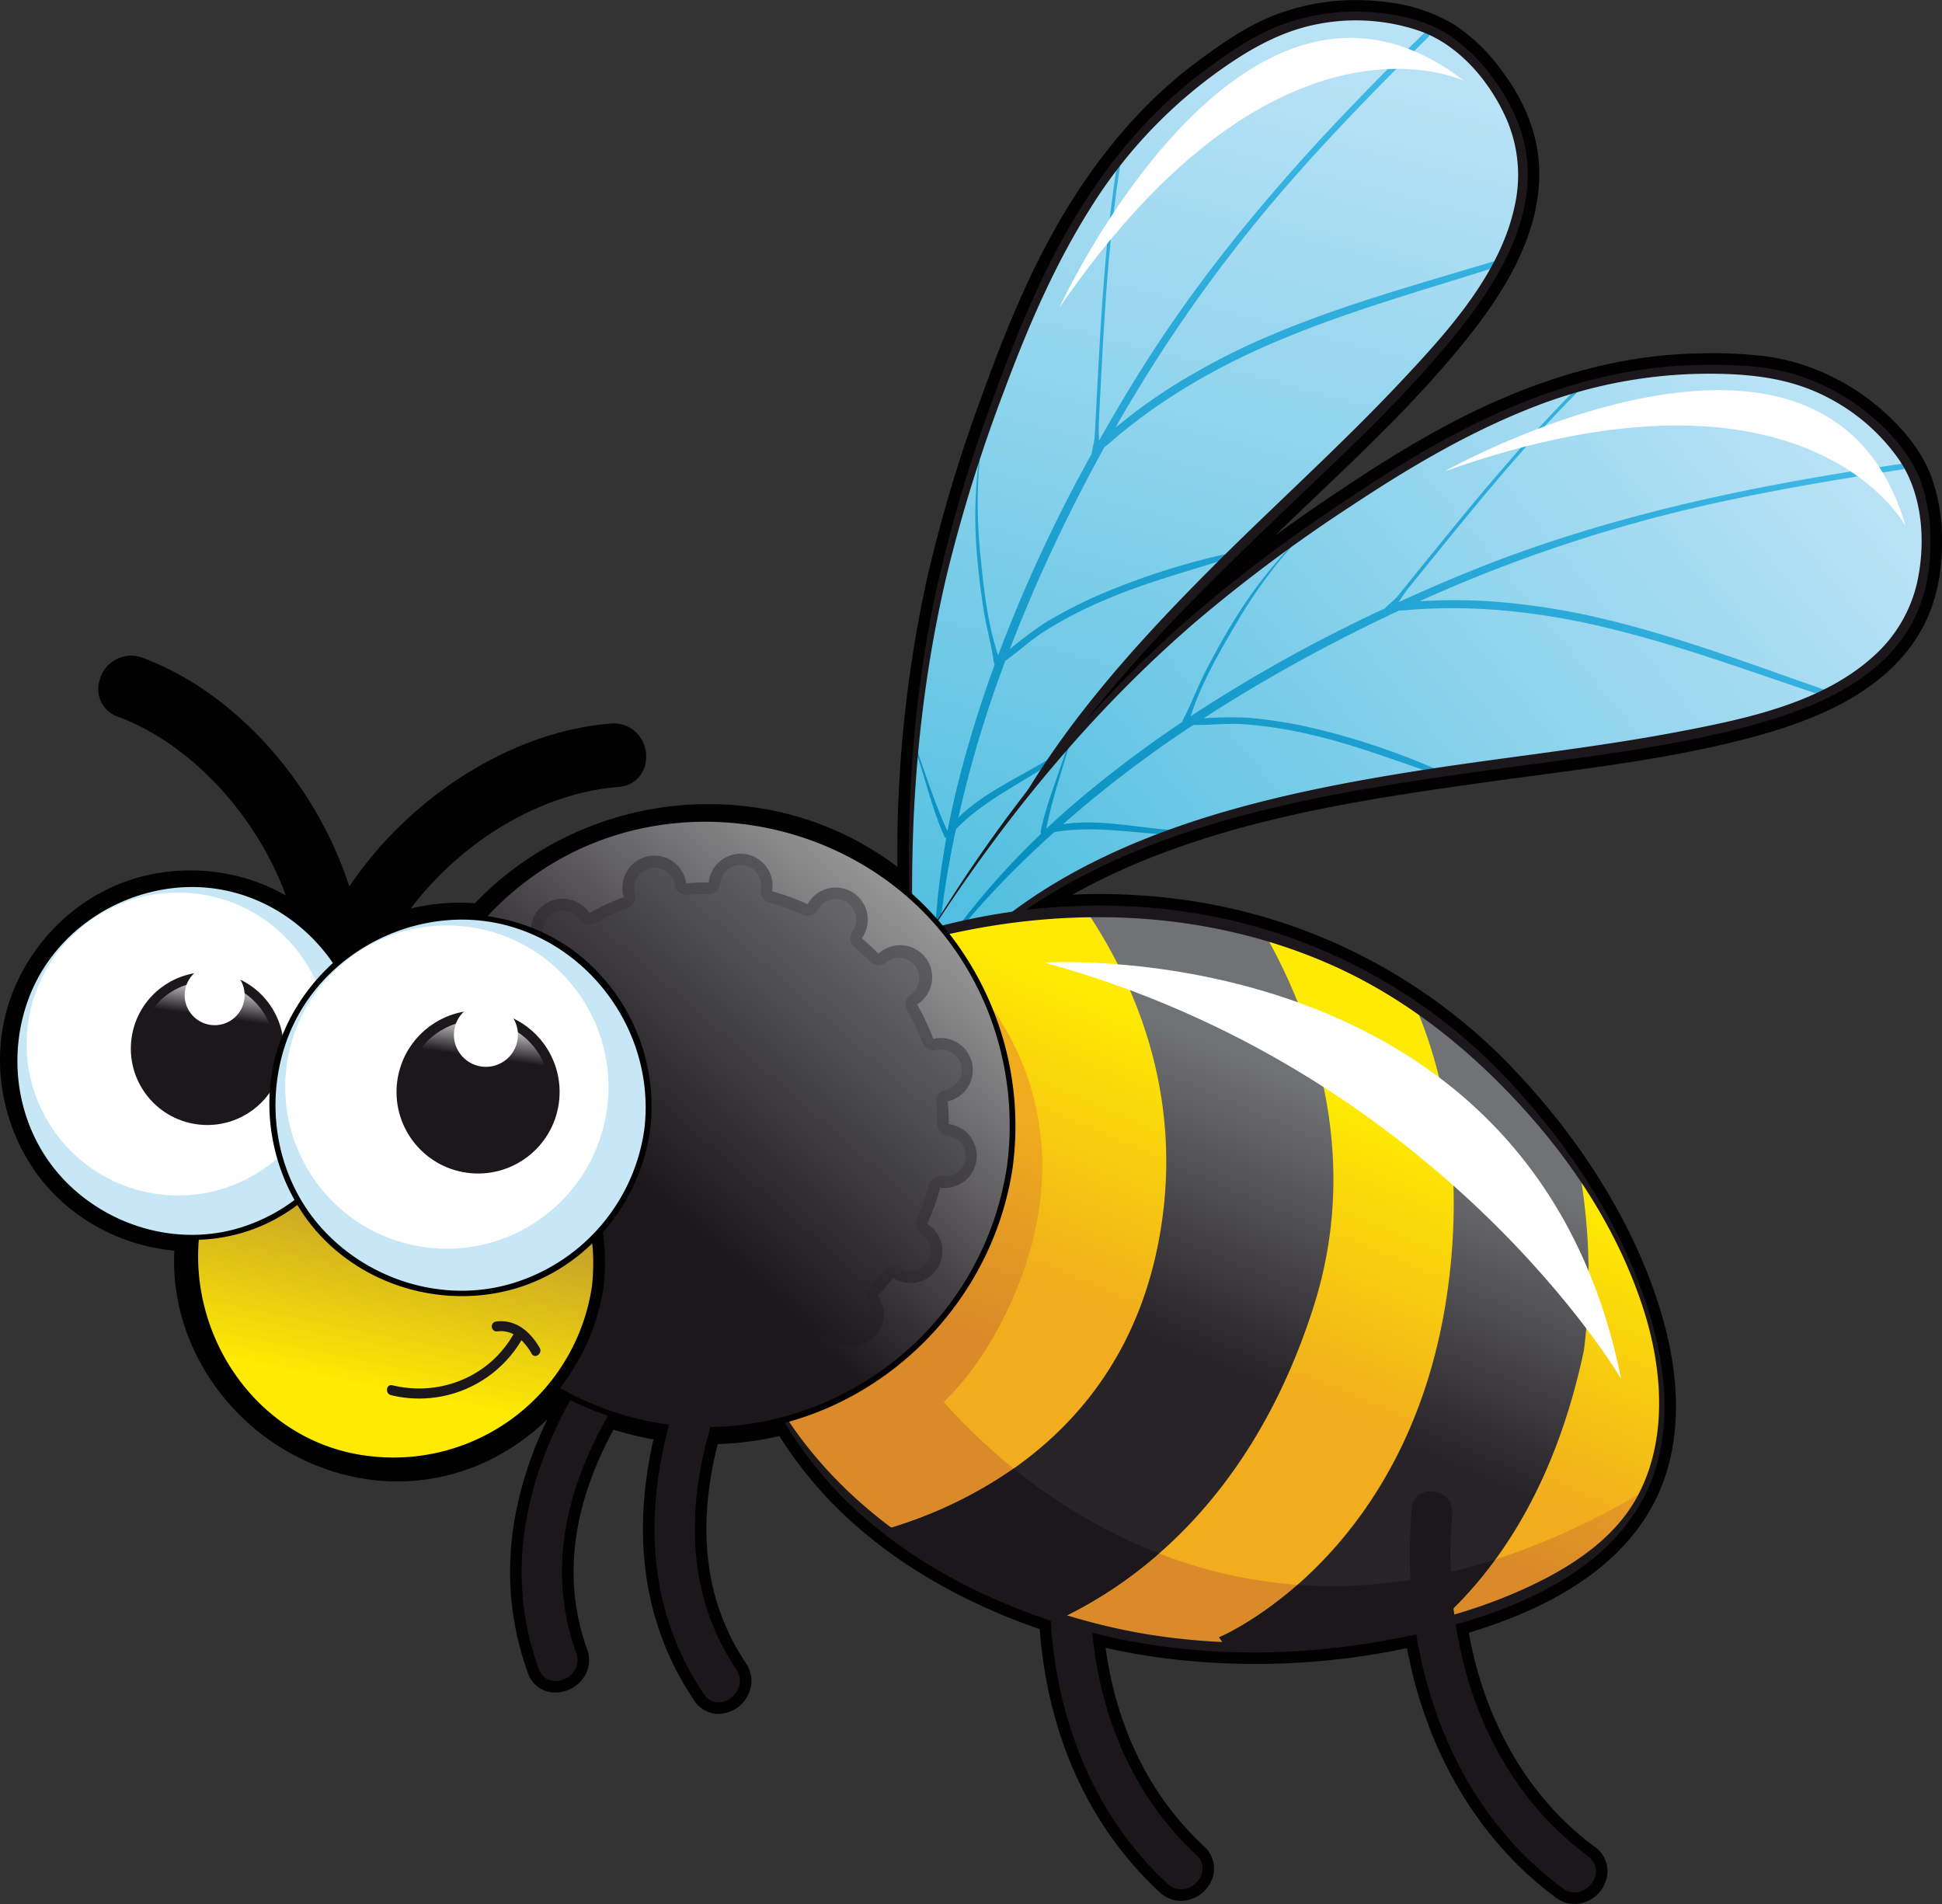 <svg xmlns="http://www.w3.org/2000/svg" xmlns:xlink="http://www.w3.org/1999/xlink" width="743.04" height="728.48" viewBox="0 0 557.28 546.36"><rect x="0" y="0" width="557.28" height="546.36" fill="#333333" stroke="none"/><defs><linearGradient id="a" x1="752.47" y1="312.35" x2="551.74" y2="498.16" gradientTransform="rotate(-32.7 189.63 554.3)" gradientUnits="userSpaceOnUse"><stop offset="0" stop-color="#b9e2f6"/><stop offset="1" stop-color="#52bfe0"/></linearGradient><linearGradient id="b" x1="751.35" y1="313.06" x2="550.77" y2="498.73" gradientTransform="rotate(-32.7 189.63 554.3)" gradientUnits="userSpaceOnUse"><stop offset="0" stop-color="#3eb8e5"/><stop offset="1" stop-color="#038cbe"/></linearGradient><linearGradient id="d" x1="672.53" y1="213.04" x2="471.81" y2="398.84" gradientTransform="rotate(3.33 1741.25 165.86)" xlink:href="#a"/><linearGradient id="e" x1="671.4" y1="213.75" x2="470.84" y2="399.41" gradientTransform="rotate(3.33 1741.25 165.86)" xlink:href="#b"/><linearGradient id="f" x1="536.21" y1="394.9" x2="514.48" y2="475.13" gradientTransform="rotate(7.99 904 339.04)" gradientUnits="userSpaceOnUse"><stop offset="0" stop-color="#feea02"/><stop offset="1" stop-color="#f1ad1e"/></linearGradient><linearGradient id="g" x1="547.38" y1="397.93" x2="525.65" y2="478.15" gradientTransform="rotate(7.99 904 339.04)" gradientUnits="userSpaceOnUse"><stop offset="0" stop-color="#717274"/><stop offset="1" stop-color="#272327"/></linearGradient><linearGradient id="h" x1="527.86" y1="434.33" x2="511.4" y2="495.11" gradientTransform="rotate(7.99 904 339.04)" gradientUnits="userSpaceOnUse"><stop offset="0" stop-color="#f0ac1e"/><stop offset="1" stop-color="#da8a28"/></linearGradient><linearGradient id="i" x1="415.22" y1="351.81" x2="349.48" y2="452.09" gradientTransform="rotate(90 398.8 387.6)" gradientUnits="userSpaceOnUse"><stop offset="0" stop-color="#9c9c9d"/><stop offset="1" stop-color="#1b171b"/></linearGradient><linearGradient id="j" x1="415.04" y1="351.69" x2="349.3" y2="451.97" gradientTransform="rotate(7.99 904 339.04)" gradientUnits="userSpaceOnUse"><stop offset="0" stop-color="#656568"/><stop offset="1" stop-color="#1b171b"/></linearGradient><linearGradient id="k" x1="412.87" y1="355" x2="349.95" y2="450.97" gradientTransform="rotate(7.99 904 339.04)" gradientUnits="userSpaceOnUse"><stop offset="0" stop-color="#717274"/><stop offset="1" stop-color="#1b171b"/></linearGradient><linearGradient id="l" x1="279.3" y1="517.62" x2="282.64" y2="459.13" gradientTransform="rotate(90 318.6 429.43)" gradientUnits="userSpaceOnUse"><stop offset="0" stop-color="#feea02"/><stop offset="1" stop-color="#c0992e"/></linearGradient><linearGradient id="c" x1="219.46" y1="406.78" x2="219.46" y2="418.27" gradientTransform="rotate(90 264.64 376.8)" gradientUnits="userSpaceOnUse"><stop offset="0" stop-color="#fff"/><stop offset="1" stop-color="#1b171b"/></linearGradient><linearGradient id="m" x1="298.15" y1="406.91" x2="298.15" y2="419.17" gradientTransform="rotate(90 337.38 383.3)" xlink:href="#c"/></defs><path d="M557.28 155.04a52.91 52.91 0 0 0-3.16-18.54c-2.74-7.07-7.83-13.65-15.55-20.1a65.08 65.08 0 0 0-22.83-12.22 58.9 58.9 0 0 0-8.9-1.91 126.36 126.36 0 0 0-19.72-.84c-17.84.3-36.54 4.59-55.6 12.73-18.58 7.93-35.37 18.66-50.75 29.06q-7.8 5.3-14.91 10.48l3.04-2.94q4.37-4.21 8.8-8.41c14.92-14.23 30.36-28.95 43.45-45.4 9.64-12.12 22.24-30.59 20.37-51.07-.79-8.67-4.31-17.25-10.49-25.5a52.83 52.83 0 0 0-13.46-13.13A46.88 46.88 0 0 0 398.58.7a73.65 73.65 0 0 0-5.4-.55 65.1 65.1 0 0 0-25.66 3.54c-9.3 3.25-17.65 9.25-24.76 14.6-14.24 10.75-26.84 25.23-37.48 43.02-10.35 17.33-17.61 35.89-23.92 53.36A426.89 426.89 0 0 0 266 166.09a367.38 367.38 0 0 0-8.48 82.63 91.44 91.44 0 0 0-9.49-6.25 88.06 88.06 0 0 0-31.76-10.82 93.26 93.26 0 0 0-73.07 21.02 88.36 88.36 0 0 0-6.9 6.52 59.6 59.6 0 0 0-16.7 1.12q-.86.18-1.73.4c14.71-19.53 37.62-33.18 59.55-34.89a8.35 8.35 0 0 0 7.99-8.36 9.4 9.4 0 0 0-7.88-9.79 9.82 9.82 0 0 0-2.14-.06c-28.23 2.2-57.59 20.68-75.15 46.77-9.7-29.92-32.84-55.77-59.38-65.65a9.83 9.83 0 0 0-2.08-.53 9.4 9.4 0 0 0-10.26 7.23 8.35 8.35 0 0 0 5.38 10.25c20.79 7.74 39.6 28.1 48.14 51.28a54.87 54.87 0 0 0-19.6-6.64 56.05 56.05 0 0 0-19.5.67c-16.67 3.53-31 15.25-38.28 31.34-7.22 15.97-6 34.85 3.3 50.54 8.17 13.77 22.87 23.37 39.34 25.68q1.36.2 2.73.32c-1.65 31.33 22.18 60.3 54.62 65.5l1.14.16c18.72 2.63 37.42-3.78 51.3-17.3-12.04 25.14-13.95 49.57-5.66 72.7a8.29 8.29 0 0 0 6.73 5.68 9.9 9.9 0 0 0 8.84-3.57 8.98 8.98 0 0 0 1.45-8.88c-7-19.54-4.44-40.7 7.6-62.92a92.36 92.36 0 0 0 11.47 2.8c-6.46 28.55-2.55 53.73 11.65 74.87a8.5 8.5 0 0 0 5.87 3.83 9.56 9.56 0 0 0 9.17-4.54 9 9 0 0 0-.2-10.02c-11.56-17.22-14.26-38.33-8.05-62.8a88.22 88.22 0 0 0 17.68-2.31 117.04 117.04 0 0 0 22.75 26.38c14.15 12.25 31.64 22 51.97 29.03 2.33 30.66 14.2 56.73 34.4 75.49a9.14 9.14 0 0 0 4.94 2.41 9.62 9.62 0 0 0 9.83-5.5 8.46 8.46 0 0 0-2.03-10.08c-15.4-14.31-25.11-33.93-28.23-56.96a186.87 186.87 0 0 0 15.12 2.77 210.1 210.1 0 0 0 71.35-2.67c5.65 30.02 20.74 55.33 42.72 71.57a9.15 9.15 0 0 0 4.22 1.77 9.56 9.56 0 0 0 9.93-6 8.5 8.5 0 0 0-2.95-10.3c-18.76-13.83-31.53-35.6-36.18-61.47 33.13-9.96 52.6-26.86 57.88-50.25 3.62-15.99 1.02-34.72-7.73-55.67-7.8-18.71-20.18-37.47-35.8-54.23a160.74 160.74 0 0 0-89.13-49.02c-2.3-.42-4.65-.8-6.98-1.13a174.66 174.66 0 0 0-31.94-1.49c37.4-21 82.4-27.24 122.54-32.8q6-.83 12.03-1.62c20.46-2.73 41.61-5.55 61.89-11.15 14.9-4.13 35.96-11.65 46.51-29.32 4.47-7.48 6.65-16.5 6.52-26.8Z" fill="#010101"/><path d="M417 316.7c-5.09-66.24 3.66-115.64 20.3-162.74 16.38-46.38 34.78-88.2 80.17-112.61 15.67-8.43 43.43-8.85 57.32 4.75 74.84 74.93-126.88 143.83-146.52 268.72Z" transform="translate(-154.32 -30.76)" fill="url(#a)"/><path d="M563.04 40.23c-31.26 30.46-60.45 62.61-83.33 99.96q-5.15 8.4-10 17c-.07-1.72-.16-3.45-.07-5.2l.55-10.69c.37-7.27.77-14.55 1.25-21.83.96-14.56 2.33-29.1 4.68-43.5.1-.6-.8-.8-.9-.2-2.3 14.02-3.64 28.18-4.63 42.36-.5 7.28-.9 14.57-1.29 21.86l-.56 10.71-.28 5.28c-.1 1.69-.68 3.22-.85 4.89l-.03.06h.02v.04a432.18 432.18 0 0 0-26.86 57.83c-2.97-8.85-4.1-18.88-5-28.04a141.78 141.78 0 0 1 0-30.99c.02-.08-.11-.12-.13-.03a129.48 129.48 0 0 0-.97 29.8c.42 5.42 1.1 10.83 1.94 16.2.79 5.08 2.24 10.07 2.94 15.16a1.07 1.07 0 0 0 .25.53 344.43 344.43 0 0 0-10 32q-2 7.72-3.48 15.47l-.15.2c-3.57-7.7-6.02-15.78-8.95-23.74-.09-.24-.45-.12-.37.11 2.97 8.35 4.85 17.19 8.49 25.28a.9.9 0 0 0 .56.5 219.24 219.24 0 0 0-3.47 47.78.27.27 0 0 0 .53-.03c-.16-16.75 2.18-33.79 5.7-50.28 7.67-7.96 17.74-12.7 26.96-18.74a.69.69 0 0 0-.75-1.15c-8.22 5.06-18.43 9.49-25.5 16.57q.75-3.36 1.56-6.68a336.05 336.05 0 0 1 11.9-38.33c3.81-2.7 7.3-5.96 11.27-8.5a119.94 119.94 0 0 1 17.18-8.91c11.47-4.96 23.5-8.16 35.38-11.93a.7.7 0 0 0-.42-1.33 207.24 207.24 0 0 0-35.55 11.35 128.31 128.31 0 0 0-16.46 8.43 106.26 106.26 0 0 0-10.13 7.58q3.53-9.16 7.46-18.16 8.92-20.31 19.68-39.78c.57-.51 1.2-.98 1.78-1.48 2.4-2.1 4.89-4.1 7.41-6.04 4.36-3.35 8.93-6.4 13.6-9.3a201.47 201.47 0 0 1 29.58-14.8c19.52-8.04 39.92-13.69 59.99-20.11a.88.88 0 0 0-.52-1.68c-21.46 6.48-43.13 12.38-63.82 21.12a199.8 199.8 0 0 0-28.8 14.95 155.08 155.08 0 0 0-14.56 10.5c-.44.36-.93.72-1.43 1.1a429.7 429.7 0 0 1 44.84-64.33c14.14-16.7 29.43-32.36 44.98-47.75.74-.74-.47-1.82-1.22-1.1Z" transform="translate(-154.32 -30.76)" fill="url(#b)"/><path d="M303.97 88.34s52.45-114.47 116.22-65.1c0 0-53.63-26.17-116.22 65.1Z" fill="#fff"/><path d="M262.72 285.94c-2.53-40.5-.4-81.24 8.93-120.8a443.74 443.74 0 0 1 16.47-52.92c6.83-18.35 14.6-36.45 25.13-53.02a138.03 138.03 0 0 1 41.85-42.46c7.99-5.12 16.05-8.87 25.48-10.25a56.55 56.55 0 0 1 26.92 2.43c11.23 4.01 20.02 14.45 24.78 25.18a40.31 40.31 0 0 1 2.5 24.41c-3.93 19.64-18.98 36.27-32.23 50.4-18.07 19.3-37.86 36.89-56.46 55.64-32.57 32.83-66.03 71.97-72.71 119.38-.1.74 1 1 1.15.25 10.11-56.12 52.68-97.88 92.06-135.81 17.87-17.21 36.48-34.04 51.97-53.5 10.88-13.67 21.32-30.49 19.66-48.7-.8-8.74-4.63-16.84-9.85-23.8a49.8 49.8 0 0 0-12.6-12.33c-6.73-4.34-14.94-6.06-22.82-6.59a61.81 61.81 0 0 0-24.34 3.36c-8.63 3.02-16.62 8.66-23.86 14.13-15.01 11.33-27.02 25.99-36.63 42.07-9.9 16.59-17.1 34.66-23.65 52.78a423.48 423.48 0 0 0-15.23 51.03c-8.8 39.14-10.13 79.26-6.6 119.13 0 .05.09.05.08 0Z" fill="#1b171b"/><path d="M419.24 301.51c34.84-56.56 70.98-91.36 112.14-119.66C571.9 154 611.39 131 662.46 137.95c17.63 2.4 40.33 18.4 43.56 37.56 16.44 104.62-187.22 41.67-276.57 131.1Z" transform="translate(-154.32 -30.76)" fill="url(#d)"/><path d="M699.98 163.86c-43.2 6.24-85.72 15.07-126.2 31.8q-9.1 3.76-18.1 7.88c.96-1.44 1.9-2.9 3.01-4.26l6.73-8.32q6.88-8.5 13.86-16.91c9.34-11.21 19-22.17 29.38-32.43.43-.42-.19-1.11-.61-.7-10.12 10-19.54 20.66-28.68 31.54-4.7 5.6-9.3 11.25-13.9 16.92l-6.75 8.33-3.33 4.1c-1.07 1.31-2.45 2.2-3.57 3.46a.56.56 0 0 0-.05.03v.01l-.02.03A432.74 432.74 0 0 0 496 236.3c2.81-8.9 7.8-17.67 12.47-25.6a141.74 141.74 0 0 1 18.22-25.06c.06-.07-.03-.17-.1-.1a129.62 129.62 0 0 0-18.31 23.51c-2.85 4.63-5.48 9.41-7.96 14.25-2.35 4.57-4.12 9.46-6.54 13.99a1.11 1.11 0 0 0-.12.57 347.08 347.08 0 0 0-26.9 20q-6.17 5.06-11.92 10.47l-.24.08c1.64-8.33 4.4-16.31 6.73-24.48.07-.24-.3-.36-.37-.13-2.5 8.5-6.18 16.75-8 25.44a.89.89 0 0 0 .16.72 219.54 219.54 0 0 0-30.91 36.6.26.26 0 0 0 .44.3c9.72-13.64 21.64-26.05 34.19-37.31 10.88-1.93 21.82.16 32.82.71a.7.7 0 0 0 .08-1.38c-9.63-.74-20.5-3.16-30.37-1.6q2.58-2.27 5.18-4.48a336.42 336.42 0 0 1 32.2-24c4.67.06 9.41-.52 14.11-.24a120 120 0 0 1 19.13 2.9c12.19 2.74 23.8 7.23 35.62 11.17a.7.7 0 0 0 .45-1.32 207.67 207.67 0 0 0-35.43-11.73 128.63 128.63 0 0 0-18.26-2.87 106.77 106.77 0 0 0-12.65.17q8.24-5.34 16.71-10.3 19.16-11.18 39.32-20.6c.76-.07 1.54-.07 2.3-.14 3.18-.3 6.37-.43 9.55-.52 5.5-.15 11 .07 16.47.47a201.3 201.3 0 0 1 32.63 5.44c20.5 4.98 40.33 12.41 60.34 19.03a.88.88 0 0 0 .56-1.67c-21.16-7.38-42.15-15.35-64.03-20.45a199.98 199.98 0 0 0-32.07-4.86 155.25 155.25 0 0 0-17.96-.08c-.57.03-1.17.04-1.8.05a429.46 429.46 0 0 1 74.1-25.64c21.26-5.2 42.83-8.86 64.46-12.16 1.04-.16.7-1.74-.33-1.6Z" transform="translate(-154.32 -30.76)" fill="url(#e)"/><path d="M414.54 135.25s109.76-61.71 132.3 15.72c0 0-27.99-52.7-132.3-15.72Z" fill="#fff"/><path d="M264.95 270.78c21.77-34.24 47.47-65.93 78.28-92.45a442.76 442.76 0 0 1 44.45-33.1c16.31-10.81 33.25-20.88 51.5-28.09a138.05 138.05 0 0 1 58.82-9.7c9.47.56 18.2 2.26 26.64 6.7a56.55 56.55 0 0 1 20.34 17.8c6.72 9.85 7.69 23.46 5.22 34.94a40.25 40.25 0 0 1-12.32 21.2c-14.74 13.57-36.69 18.16-55.72 21.8-25.95 4.97-52.31 7.56-78.39 11.78-45.65 7.38-95.73 19.35-129.02 53.76-.52.54.23 1.4.78.88 41.2-39.43 100.18-48.16 154.35-55.67 24.57-3.4 49.52-6.06 73.49-12.69 16.84-4.65 35.18-12.11 44.55-27.81 4.5-7.54 6.16-16.35 6.04-25.04a49.9 49.9 0 0 0-2.93-17.4c-2.9-7.46-8.53-13.68-14.59-18.74a61.83 61.83 0 0 0-21.66-11.6c-8.75-2.64-18.53-2.78-27.6-2.62-18.8.33-37.14 5.12-54.37 12.47-17.77 7.59-34.22 17.96-50.18 28.76a424.56 424.56 0 0 0-42.34 32.32c-30.14 26.47-54.81 58.14-75.4 92.45-.03.05.03.09.06.05ZM304.22 427.31c-8.1 40.09-.1 84.53 30.8 113.23 5.54 5.14 13.77-3.18 8.25-8.31-27.85-25.86-35.02-65.86-27.72-102 1.5-7.37-9.83-10.32-11.33-2.92ZM171.34 389.28c-18.33 26.96-28.17 57.75-16.78 89.54 2.55 7.12 13.32 2.54 10.78-4.54-9.9-27.64-.56-54.58 15.28-77.86 4.23-6.22-5.03-13.37-9.28-7.14Z" fill="#1b171b"/><g><path d="M370.15 419.4c19.47 49.18 69.54 75.92 119.87 82.78 43.85 5.96 121.88-6.7 137.14-46.01 15.12-38.95-15.22-94.22-54.68-127.5-50.53-42.63-116.27-43.3-166.93-25.12Z" transform="translate(-154.32 -30.76)" fill="url(#f)"/><path d="M517.44 299.02a168.42 168.42 0 0 0-51.25-6.72c14.3 21.36 28.9 55.06 20.17 96.85-11.37 54.4-55.45 73.92-77.83 80.43 14.77 11.44 31.98 19.94 50.12 25.62 21.62-10.24 55.12-34.43 72.66-89.62 14.19-44.66-1.36-84.37-13.87-106.56Zm90.44 69.35a191.95 191.95 0 0 0-35.4-39.7c-3.9-3.3-7.9-6.3-11.97-9.11 7.39 17.29 13.02 41.21 10.27 72.27-7.49 84.3-66.66 108.77-66.66 108.77l2.12 2.88a222.77 222.77 0 0 0 60.22-6.58c17.03-14.9 34.05-39.2 42.4-78.74a174.2 174.2 0 0 0-.98-49.79Z" transform="translate(-154.32 -30.76)" fill="url(#g)"/><path d="M299.7 276.21s139.66-9.08 165.5 119.44c0 0-51.74-88.28-165.5-119.44Z" fill="#fff"/><path d="M625.04 459.24a206.02 206.02 0 0 1-41.62 19.02 114.26 114.26 0 0 1-16.96 18.64c26.92-6.89 50.73-19.31 59.61-38.24-.34.2-.68.37-1.03.58Zm-216.5 10.34.86.65-.84-.66-.03.01Zm16.6-36.53c6.52-6.31 12.8-14.84 18.25-26.3 26.33-55.38-7.55-90.5-7.55-90.5l-42.67 27.8-23.03 75.36c8.17 20.61 21.74 37.25 38.42 50.16a125.26 125.26 0 0 0 36.63-17.4 164.62 164.62 0 0 1-20.05-19.12Zm61.8 43.48a123.14 123.14 0 0 1-28.26 18.66 191.47 191.47 0 0 0 31.34 6.99 159.57 159.57 0 0 0 16.22 1.3l-2.12-2.88s10.12-4.2 22.51-15.07a137.32 137.32 0 0 1-39.7-9Zm-28.29 18.67.03-.01-.97-.3.94.31Z" transform="translate(-154.32 -30.76)" fill="url(#h)"/><path d="M372.31 454.77c-12.4 10.87-22.51 15.07-22.51 15.07l2.11 2.88h.02c2.3.07 4.67.1 7.07.1h.01a223.61 223.61 0 0 0 53.09-6.66.36.36 0 0 1 .04-.02 114.26 114.26 0 0 0 16.96-18.64c-20.67 6.64-39.66 8.52-56.79 7.27ZM332.61 445.77a157.79 157.79 0 0 1-41.74-24.37 125.47 125.47 0 0 1-36.66 17.42 154.05 154.05 0 0 0 36.7 20.82l.05.02q6.58 2.65 13.38 4.78a123 123 0 0 0 28.27-18.67Z" fill="#1b171b"/><path d="M215.63 388.73c7.27 18.51 17.82 34.14 32.95 47.22 14.92 12.9 32.74 22.19 51.33 28.55 33.96 11.62 70.3 12.22 105.24 4.76 29.01-6.19 63.72-19.55 71-51.73 4.04-17.87-.66-37.13-7.56-53.66-8.18-19.61-20.74-37.75-35.17-53.25a157.83 157.83 0 0 0-87.31-48.02c-31.82-5.85-65.14-2.19-95.3 9.16-1.35.5-.5 2.5.84 2.05 42.05-14.05 88.69-15.17 129.74 2.78 21.82 9.54 40.63 24.63 56.45 42.26 14.6 16.28 26.54 34.98 33.44 55.82 5.78 17.44 7.56 38.06-1.43 54.77-7.49 13.92-22.84 22.56-36.92 28.4-16.8 6.95-34.93 10.6-52.96 12.43a190.07 190.07 0 0 1-51.2-1.38c-46.49-7.91-94.06-34.99-112.74-80.32a.22.22 0 0 0-.4.16Z" fill="#1b171b"/></g><g><circle cx="357.22" cy="353.3" r="87.74" transform="rotate(-82.01 262.46 426.8)" fill="url(#i)"/><path d="M424.29 371.57a9.19 9.19 0 0 0 2.55-18.2l-.26-.01q0-3.33-.3-6.6l.3-.05a9.19 9.19 0 0 0-4.05-17.92l-.37.1a70.1 70.1 0 0 0-4.69-9.92c.13-.1.28-.15.4-.24a9.19 9.19 0 1 0-11.05-14.67c-.15.1-.26.25-.4.36q-2.3-2.32-4.83-4.43l.32-.45a9.18 9.18 0 1 0-15.53-9.82l-.29.51a68.85 68.85 0 0 0-10.23-3.72l.11-.62a9.19 9.19 0 0 0-18.19-2.55l-.06.63q-3.28-.03-6.5.25l-.1-.6a9.19 9.19 0 1 0-17.93 4.03l.15.55a69.03 69.03 0 0 0-9.93 4.57c-.1-.15-.17-.31-.28-.46a9.18 9.18 0 1 0-14.67 11.06c.1.13.22.22.32.34q-2.36 2.3-4.5 4.82l-.34-.25a9.18 9.18 0 1 0-9.82 15.52l.27.16a68.66 68.66 0 0 0-3.83 10.3c-.09 0-.17-.03-.26-.04a9.18 9.18 0 0 0-2.56 18.18l.16.02c-.03 2.23.05 4.44.23 6.64l-.11.01a9.19 9.19 0 1 0 4.03 17.93 69.4 69.4 0 0 0 4.62 10.1 9.18 9.18 0 0 0 11 14.7q2.35 2.4 4.93 4.58a9.18 9.18 0 0 0 15.48 9.86 68.64 68.64 0 0 0 10.52 3.85 9.17 9.17 0 0 0 18.16 2.55c2.28.02 4.53-.07 6.77-.27a9.18 9.18 0 0 0 17.9-4.06 68.76 68.76 0 0 0 10.1-4.75 9.18 9.18 0 0 0 14.62-11.1q2.37-2.35 4.52-4.94a9.18 9.18 0 0 0 9.8-15.53.78.78 0 0 0-.07-.04 69.07 69.07 0 0 0 3.73-10.4l.16.02Z" transform="translate(-154.32 -30.76)" fill="url(#j)"/><path d="M346.9 426.97a5.9 5.9 0 0 1-5-6.5 3.32 3.32 0 0 0-2.4-3.58 66.78 66.78 0 0 1-10.02-3.67 3.26 3.26 0 0 0-.93-.28 3.32 3.32 0 0 0-3.22 1.46 5.9 5.9 0 0 1-5.7 2.56 5.76 5.76 0 0 1-2.32-.85 5.9 5.9 0 0 1-1.87-8.01 3.32 3.32 0 0 0-.69-4.27 65.5 65.5 0 0 1-4.7-4.37 3.32 3.32 0 0 0-4.34-.36 5.86 5.86 0 0 1-7.01-9.38 3.32 3.32 0 0 0 .88-4.26 65.3 65.3 0 0 1-4.4-9.6 3.32 3.32 0 0 0-2.65-2.16 3.4 3.4 0 0 0-1.2.05 5.87 5.87 0 1 1-2.58-11.45 3.42 3.42 0 0 0 2.69-3.52c-.17-2.08-.24-4.2-.21-6.32a3.48 3.48 0 0 0-3.02-3.35 5.87 5.87 0 1 1 1.63-11.62l.13.03a1.16 1.16 0 0 0 .13.02 3.31 3.31 0 0 0 3.65-2.37 65.89 65.89 0 0 1 3.65-9.83 3.45 3.45 0 0 0-1.57-4.4 5.87 5.87 0 0 1-1.76-8.05 5.87 5.87 0 0 1 8.1-1.82 3.52 3.52 0 0 0 1.64.67 3.33 3.33 0 0 0 3.02-1.08 67.46 67.46 0 0 1 4.27-4.59 3.31 3.31 0 0 0 .2-4.53l-.28-.3a5.87 5.87 0 0 1 9.38-7.04 4.7 4.7 0 0 0 .26.42 3.3 3.3 0 0 0 4.37 1.04 65.96 65.96 0 0 1 9.46-4.36 3.45 3.45 0 0 0 2-4.2l-.05-.16a5.88 5.88 0 0 1 4.43-7.04 5.86 5.86 0 0 1 7.01 4.44 1.74 1.74 0 0 1 .05.27 3.44 3.44 0 0 0 2.86 2.89 3.2 3.2 0 0 0 .72.02c2.07-.18 4.15-.26 6.2-.24a3.42 3.42 0 0 0 3.34-3.2l.03-.28a5.87 5.87 0 0 1 11.62 1.63c-.01.1-.04.18-.06.28a3.42 3.42 0 0 0 2.34 4 65.96 65.96 0 0 1 9.74 3.54 3.22 3.22 0 0 0 .88.25 3.45 3.45 0 0 0 3.48-1.8c.04-.07.07-.15.12-.22a5.89 5.89 0 0 1 5.78-2.67 5.76 5.76 0 0 1 2.32.85 5.88 5.88 0 0 1 1.82 8.1l-.13.17a3.42 3.42 0 0 0 .48 4.6 69.55 69.55 0 0 1 4.62 4.22 3.27 3.27 0 0 0 1.89.95 3.34 3.34 0 0 0 2.6-.75l.34-.32a5.87 5.87 0 0 1 7.08 9.35l-.38.24a3.33 3.33 0 0 0-1.01 4.39 66.8 66.8 0 0 1 4.46 9.45 3.33 3.33 0 0 0 2.7 2.08 3.47 3.47 0 0 0 1.5-.12 5.87 5.87 0 0 1 2.58 11.45 3.39 3.39 0 0 0-2.86 3.6c.19 2.09.29 4.2.28 6.27a3.46 3.46 0 0 0 3.01 3.3 1.66 1.66 0 0 0 .22.02 5.87 5.87 0 0 1-1.74 11.61 3.47 3.47 0 0 0-3.82 2.4 66.1 66.1 0 0 1-3.56 9.9 3.4 3.4 0 0 0 1.32 4.2 5.87 5.87 0 0 1-6.26 9.93 3.3 3.3 0 0 0-4.32.7 65.65 65.65 0 0 1-4.3 4.7 3.3 3.3 0 0 0-.32 4.32 5.88 5.88 0 0 1-1.17 8.2 5.86 5.86 0 0 1-8.16-1.1 3.3 3.3 0 0 0-2.17-1.25 3.33 3.33 0 0 0-2.1.4 66.24 66.24 0 0 1-9.63 4.53 3.3 3.3 0 0 0-2.09 3.77 5.86 5.86 0 0 1-11.43 2.59 3.32 3.32 0 0 0-2.76-2.49 3.26 3.26 0 0 0-.76-.01c-2.13.19-4.3.27-6.44.26a3.32 3.32 0 0 0-3.3 2.78 5.9 5.9 0 0 1-6.6 4.87Z" transform="translate(-154.32 -30.76)" fill="url(#k)"/><path d="M288.97 334.62a87.9 87.9 0 0 1-76.69 74.34c-39.53 4.53-77.4-19.83-91.1-56.82-13.87-37.4 1.03-80.14 33.84-102.13 33.12-22.2 78.22-17.78 107.27 9.06 20.68 19.12 30.39 47.8 26.68 75.55a.84.84 0 0 0 1.65.23 89.66 89.66 0 0 0-44.23-89.5c-32.03-18.37-73.07-13.77-101.04 9.86-27.99 23.63-37.95 63.28-25.72 97.57 12.33 34.58 46.02 57.78 82.48 58.34 44.1.68 82.15-33.01 88.51-76.27a.84.84 0 0 0-1.65-.23Z" fill="#010101"/></g><path d="M405.14 432.78c-3.55 40.75 9.38 84 43.3 109.07 6.08 4.48 13.33-4.7 7.26-9.2-30.56-22.56-42.18-61.5-38.97-98.24.65-7.49-10.93-9.16-11.6-1.63ZM196.3 395.14c-11.19 30.62-13.2 62.88 5.63 90.92 4.21 6.28 13.53-.8 9.34-7.04-16.36-24.37-13.9-52.78-4.23-79.23 2.58-7.07-8.15-11.74-10.74-4.65Z" fill="#1b171b"/><path d="M175.65 210.91c-30.89 2.4-60.82 24.06-76.55 51.57-7.54-30.78-30.36-59.84-59.4-70.65-7.05-2.62-11.71 8.1-4.64 10.74 30.99 11.54 55.81 48.22 55.12 81.36-1.03 3.92 1.85 6.16 5.03 6.29 3.09.75 6.47-.6 6.56-4.66 8.45-32.05 42.42-60.48 75.4-63.04 7.51-.58 5.99-12.19-1.52-11.6Z" fill="#010101"/><g><circle cx="267.87" cy="392.27" r="58.5" transform="rotate(-82.01 173.01 465.63)" fill="url(#l)"/><path d="M169.82 369.4a57.57 57.57 0 0 1-64.17 48.38c-31.2-3.77-52.04-33.88-48.38-64.17 3.77-31.2 33.88-52.04 64.17-48.38 31.2 3.77 52.04 33.88 48.38 64.18-.26 2.13 3.05 2.6 3.3.46a60.98 60.98 0 0 0-51.21-67.95c-32.83-5.25-62.85 19.34-67.95 51.22-5.25 32.84 19.34 62.84 51.22 67.95 32.84 5.25 62.84-19.34 67.95-51.22.34-2.13-2.97-2.6-3.31-.46Z" fill="#010101"/><path d="M154.87 386.76c-2.75-4.68-6.87-8.3-12.6-7.53a1.43 1.43 0 0 0 .37 2.83 7.63 7.63 0 0 1 4.71.8c-6.97 12.24-21.11 17.92-34.75 14.65-1.79-.43-2.17 2.41-.4 2.83a34.09 34.09 0 0 0 37.44-15.77 18.33 18.33 0 0 1 2.94 3.9c.93 1.6 3.21-.14 2.29-1.71Z" fill="#1b171b"/><g><circle cx="209.07" cy="335.21" r="50.64" transform="rotate(-82.01 114.22 408.58)" fill="#c7e7f7"/><circle cx="205.41" cy="330.35" r="43.46" transform="rotate(-82.01 110.56 403.71)" fill="#fff"/><circle cx="213.79" cy="331.66" r="21.93" transform="rotate(-82.01 118.94 405.02)" fill="#1b171b"/><circle cx="213.79" cy="331.66" r="19.32" transform="rotate(-82.01 118.96 405.14)" fill="url(#c)"/><circle cx="215.97" cy="316.15" r="8.61" transform="rotate(-82.01 121.2 389.64)" fill="#fff"/><path d="M104.13 311.38a50.58 50.58 0 0 1-33.66 40.4c-18.33 6.34-39.08.56-52.25-13.39-13.1-13.88-16.6-34.45-9.9-52.12 6.63-17.5 23.32-29.54 41.74-31.47 31.86-3.34 58.1 25.44 54.07 56.58a.78.78 0 0 0 1.55.22 52.26 52.26 0 0 0-15.44-44.36c-12.17-11.9-30.1-16.5-46.6-13-15.94 3.38-29.28 14.74-35.95 29.47-6.91 15.26-5.33 33.2 3.13 47.47 11.15 18.8 33.9 27.98 55.05 23.5 20.9-4.43 36.65-22.19 39.8-43.07a.79.79 0 0 0-1.55-.23Z" fill="#010101"/><g><circle cx="286.47" cy="347.9" r="54.04" transform="rotate(-82.01 191.62 421.27)" fill="#c7e7f7"/><circle cx="282.56" cy="342.71" r="46.38" transform="rotate(-82.01 187.7 416.08)" fill="#fff"/><circle cx="291.5" cy="344.11" r="23.4" transform="rotate(-82.01 196.65 417.47)" fill="#1b171b"/><circle cx="291.5" cy="344.11" r="20.61" transform="rotate(-82.01 196.65 417.48)" fill="url(#m)"/><circle cx="293.83" cy="327.56" r="9.19" transform="rotate(-82.01 199.03 401.04)" fill="#fff"/><path d="M184.83 324.54a53.98 53.98 0 0 1-35.91 43.1c-19.56 6.77-41.7.6-55.75-14.28-13.98-14.8-17.72-36.76-10.57-55.62 7.08-18.67 24.89-31.51 44.54-33.57 34-3.57 62 27.13 57.7 60.37a.84.84 0 0 0 1.65.23 55.77 55.77 0 0 0-16.47-47.34c-12.99-12.7-32.12-17.6-49.73-13.87-17 3.6-31.25 15.73-38.37 31.44-7.37 16.28-5.69 35.43 3.35 50.66 11.9 20.05 36.17 29.86 58.74 25.07 22.3-4.73 39.11-23.67 42.48-45.96a.84.84 0 0 0-1.66-.23Z" fill="#010101"/></g></g></g></svg>